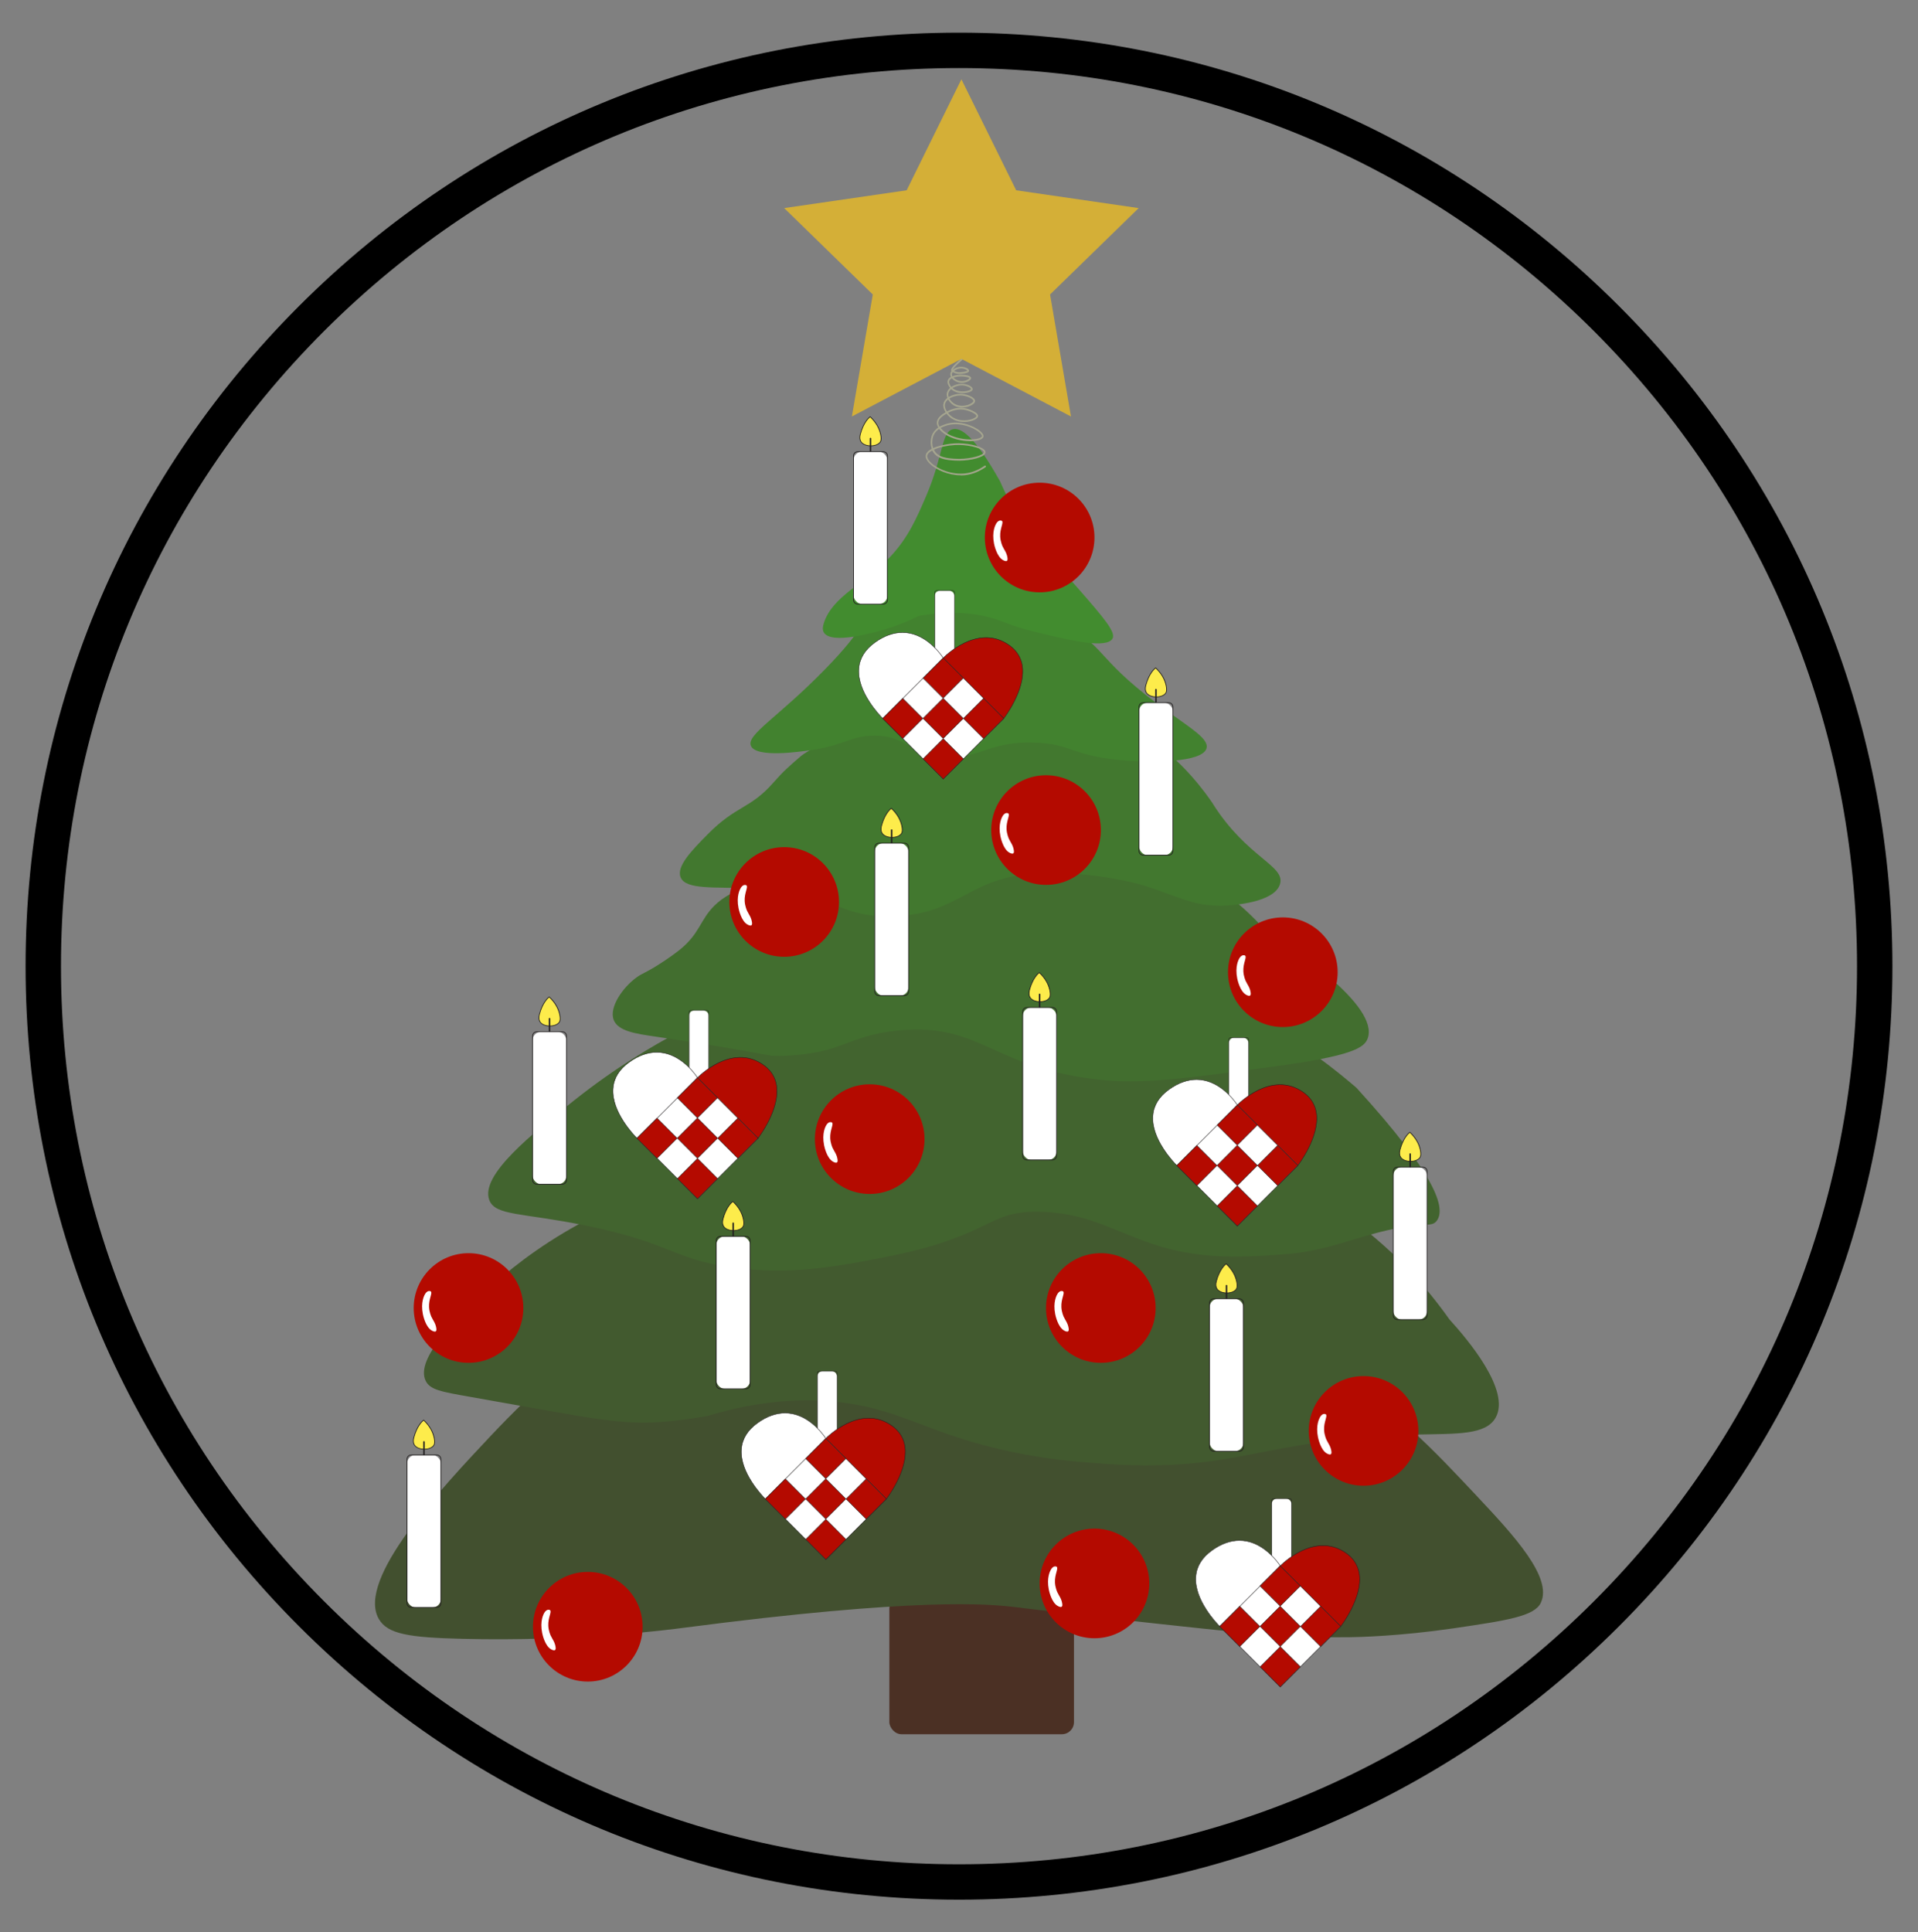 <?xml version="1.0" encoding="UTF-8"?><svg id="Layer_100" xmlns="http://www.w3.org/2000/svg" width="542" height="546" viewBox="0 0 542 546"><rect x="0" y="0" width="542" height="546" fill="#808080" stroke="none"/><defs><style>.cls-1{fill:#fff;}.cls-2{fill:#fdec4b;}.cls-3{fill:#a6a68f;}.cls-4{fill:#b40a00;}.cls-5{fill:#d4af37;}.cls-6{fill:#221f20;}.cls-7{fill:#42502f;}.cls-8{fill:#428c2f;}.cls-9{fill:#42822f;}.cls-10{fill:#42782f;}.cls-11{fill:#426e2f;}.cls-12{fill:#42642f;}.cls-13{fill:#425a2f;}.cls-14{fill:#4b3024;}</style></defs><path d="m271,536.77c-70.46,0-136.69-27.44-186.51-77.26S7.23,343.45,7.23,273s27.44-136.69,77.26-186.51S200.55,9.23,271,9.23s136.69,27.44,186.51,77.26,77.26,116.06,77.26,186.51-27.44,136.69-77.26,186.51-116.06,77.26-186.51,77.26Zm0-517.54c-67.78,0-131.51,26.4-179.44,74.33S17.23,205.21,17.23,273s26.4,131.51,74.33,179.44,111.66,74.33,179.44,74.33,131.51-26.4,179.44-74.33,74.33-111.66,74.33-179.44-26.4-131.51-74.33-179.44S338.78,19.23,271,19.23Z"/><rect class="cls-14" x="251.32" y="451.16" width="52.17" height="38.86" rx="3.42" ry="3.42"/><path class="cls-7" d="m172.5,375.17c-8.82,6.73-20.93,16.82-33.85,30.57-14.09,14.99-38.05,40.49-31.6,51.72,2.45,4.26,8.52,5.24,23.6,5.6,32.8.79,58.07-2.53,62.74-3.14,65.82-8.59,85.97-6.68,92.9-5.88,2.54.29,8.42,1.05,22.75,2.72,9.5,1.11,22.14,2.52,40.83,4.45,4.37.45,16.22,1.64,31.76,1.39,2.17-.03,13.74-.26,29.07-2.5,15.23-2.23,22.89-3.42,24.7-7.19,3.42-7.12-7.51-18.97-18.15-30.28-11.75-12.5-24.2-25.94-40.44-34.21-31.46-16.04-56.74-4.09-103.09-1.78-23.49,1.17-58.1.15-101.23-11.46Z"/><path class="cls-13" d="m163.56,345.9c-11.77,6.46-20.5,13.5-26.69,19.33-7.21,6.79-19.57,18.42-16.62,24.85,1.21,2.64,4.44,3.17,12.5,4.59,36.63,6.45,43.2,8.31,57.46,6.82,4.37-.46,7.85-1.06,9.76-1.41,20.08-6.05,35.09-4.87,45.31-2.49,12.94,3.01,20.98,8.57,40.9,12.71,9.78,2.03,17.19,2.63,23.42,3.13,40.55,3.25,45.68-7.06,91.03-8.09,11.07-.25,19.27.17,22.03-4.8,4.26-7.65-7.8-21.93-13.07-27.73-6-8.46-15.99-20.51-31.22-30.72-75.47-50.62-205.24-6.18-205.24-6.18h0c-3.19,3.34-6.39,6.67-9.58,10.01Z"/><path class="cls-12" d="m192.01,291.49c-7.47,3.94-18.12,10.18-29.76,19.43-11.94,9.48-26.57,21.09-24,28.12,1.67,4.55,9.21,3.57,27.34,7.26,24.05,4.9,24.35,9.4,41.05,11.78,16.73,2.38,29.9-.21,43.93-2.97,30.51-6.01,28.04-13.3,44.03-12.69,20.19.76,26.8,12.47,53.67,12.64,5.97.04,12.72-.49,15.34-.72.21-.02.56-.05.85-.07,10.39-.96,18.22-4.49,27.6-6.65,10.62-2.45,12.53-.67,14-2.75,2.48-3.51-.09-12.65-22.73-37.49-2.45-2.11-6.15-5.19-10.86-8.64,0,0-9.13-10.33-21.23-13.36-9-2.25-152.7,1.97-152.7,1.97-2.18,1.38-4.36,2.77-6.54,4.15Z"/><path class="cls-11" d="m214.79,249.99c-6.81,1.06-10.64,3.68-12.86,5.86-4.14,4.06-4.1,7.92-9.95,12.6-1.26,1-3.47,2.6-5.9,4.13-3.75,2.37-4.46,2.36-6.12,3.54-3.91,2.79-7.87,8.44-6.56,12.01,1.18,3.23,6.38,3.97,11.37,4.7,34.64,5.07,30.92,5.73,36.43,5.52,17.3-.65,18.08-5.75,32.59-7.18,23.63-2.32,26.32,10.73,57.48,13.96,11.66,1.21,23.78-.42,48.03-3.67,22.9-3.07,26.27-5.4,27.21-8.1,3.21-9.25-21.11-25.35-28.74-30.22-3.58-4.12-7.87-8.13-13.01-11.71-28.65-19.94-63.74-12.26-73.82-9.67-18.72,2.74-37.44,5.48-56.16,8.23Z"/><path class="cls-10" d="m342.82,227.25c9.67,15.2,20.46,17.33,18.89,22.56-1.57,5.23-13.24,5.94-15.1,6.06-9.36.57-14.39-3.02-24.34-5.94,0,0-11.62-3.41-26.27-3.26-22.75.22-23.75,11.79-43.98,12.23-15.87.34-15.73-6.77-39.39-7.87-10.43-.49-18.86.51-20.31-3.17-1.22-3.09,3.22-7.61,7.56-12.02,8.27-8.42,12.04-7.13,18.72-14.77,2.74-3.13,4.4-4.56,7.71-7.42.82-.7,2.77-1.77,5.16-3.38.76-.51,1.62-.85,2.52-.99l42.49-6.62c.64-.1,1.3-.1,1.94,0l46.9,7.42c.63.1,1.24.29,1.81.58,0,0,.51.25.97.6,8.73,6.55,14.74,16,14.74,16Z"/><path class="cls-9" d="m330.2,201.19c6.63,4.78,11.42,7.67,10.76,10.21-1.07,4.17-15.95,4.18-24.93,3.3-13.25-1.31-13.22-4.43-23.46-4.85-14.28-.59-16.36,5.83-28.19,3.49-8.58-1.7-9.29-5.43-17.22-5.47-6.7-.03-8.15,2.64-17.77,4.05-3.24.48-15.73,2.31-17.19-1.18-1.32-3.17,7.59-7.94,20.96-21.64,11.49-11.78,9.09-12.55,14.47-16.25,2.91-2,28.17-11.07,54.02,4.01,11.68,6.81,8.1,9.58,28.54,24.32Z"/><path class="cls-8" d="m282.6,136.01c-7.32-13.09-11.17-15.27-13.36-14.72-3.23.81-2.62,7.47-7.58,19-2.57,5.98-5.02,11.7-10.2,17.14-7.19,7.57-16.24,11.02-18.66,18.66-.24.75-.48,1.76,0,2.6,2.07,3.64,15-.19,17.17-.83,4.16-1.23,7.46-2.72,9.69-3.84,10.98-1.88,18.46-.34,23.37,1.53,4.31,1.65,6.41,2.3,12.67,3.78,6.9,1.62,17.1,4.02,18.69,1.09.97-1.8-2.47-5.82-9.4-13.78-6.01-6.9-8.23-8.71-11.49-12.65-3.17-3.84-7.3-9.66-10.9-17.99Z"/><rect class="cls-1" x="241.2" y="127.61" width="9.57" height="43.08" rx="2.43" ry="2.43"/><path class="cls-6" d="m249.59,170.8h-7.22c-.7,0-1.28-.57-1.28-1.28v-40.73c0-.7.57-1.28,1.28-1.28h7.22c.7,0,1.28.57,1.28,1.28v40.73c0,.7-.57,1.28-1.28,1.28Zm-7.22-43.08c-.59,0-1.07.48-1.07,1.07v40.73c0,.59.48,1.07,1.07,1.07h7.22c.59,0,1.07-.48,1.07-1.07v-40.73c0-.59-.48-1.07-1.07-1.07h-7.22Z"/><path class="cls-2" d="m243.29,124.8c-.41-.64-.38-1.39-.18-2.14,1.01-3.74,2.78-4.9,2.78-4.9,1.13,1.06,2.48,2.73,2.96,4.99.3,1.44,0,1.96-.07,2.09-.93,1.5-4.47,1.53-5.48-.03Z"/><path class="cls-6" d="m246.07,126.07c-1.28,0-2.37-.46-2.86-1.21-.38-.58-.44-1.31-.19-2.23,1.01-3.74,2.75-4.92,2.82-4.96.04-.03.09-.02.13.01,1.59,1.49,2.6,3.19,2.99,5.04.21.99.18,1.74-.09,2.17-.45.72-1.5,1.17-2.74,1.18-.02,0-.04,0-.05,0Zm-.18-8.18c-.33.26-1.79,1.55-2.67,4.8-.23.86-.18,1.53.16,2.06h0c.45.69,1.48,1.12,2.69,1.12.02,0,.04,0,.05,0,1.18-.01,2.16-.43,2.57-1.08.23-.38.26-1.09.06-2.02-.38-1.78-1.34-3.42-2.86-4.87Z"/><path class="cls-6" d="m245.98,127.65c-.12,0-.21-.09-.21-.21v-3.53c0-.12.09-.21.21-.21s.21.09.21.21v3.53c0,.12-.09.21-.21.21Z"/><rect class="cls-1" x="264.15" y="166.89" width="5.58" height="19.26" rx="1.51" ry="1.51"/><path class="cls-6" d="m269.24,186.22h-4.6c-.31,0-.55-.25-.55-.55v-18.28c0-.31.25-.55.55-.55h4.6c.31,0,.55.25.55.55v18.28c0,.31-.25.55-.55.55Zm-4.6-19.26c-.23,0-.42.19-.42.42v18.28c0,.23.19.42.42.42h4.6c.23,0,.42-.19.42-.42v-18.28c0-.23-.19-.42-.42-.42h-4.6Z"/><path class="cls-4" d="m266.55,185.92s9.73-10.17,18.82-3.48c9.09,6.69-1.72,20.57-1.72,20.57l-15.72-11.18-1.38-5.92"/><path class="cls-6" d="m283.66,203.1l-.05-.04-15.74-11.19-1.39-5.98.02-.03s2.48-2.57,6.02-4.26c3.27-1.56,8.16-2.7,12.88.78,2.03,1.5,3.23,3.48,3.57,5.89.93,6.72-5.21,14.69-5.28,14.77l-.04.05Zm-15.67-11.3l15.65,11.12c.52-.68,6.09-8.24,5.21-14.63-.33-2.37-1.51-4.33-3.51-5.8-4.67-3.44-9.51-2.31-12.75-.77-3.33,1.59-5.7,3.94-5.96,4.21l1.36,5.86Z"/><path class="cls-1" d="m266.55,185.92s-7.77-12.64-19.29-4.4c-11.52,8.24,2.2,21.5,2.2,21.5l12.93-10.15,4.17-6.94Z"/><path class="cls-6" d="m249.45,203.1l-.04-.04c-.07-.07-7.31-7.15-6.8-14.11.22-2.93,1.77-5.45,4.61-7.48,3.32-2.38,6.65-3.25,9.91-2.59,5.84,1.18,9.44,6.95,9.48,7.01l.02.03-4.2,6.99-12.97,10.19Zm5.56-24.31c-2.55,0-5.14.93-7.72,2.78-2.81,2.01-4.34,4.49-4.55,7.39-.49,6.63,6.14,13.39,6.72,13.97l12.87-10.11,4.14-6.9c-.3-.47-3.82-5.8-9.37-6.92-.69-.14-1.39-.21-2.08-.21Z"/><rect class="cls-1" x="254.46" y="190.92" width="24.18" height="24.18" transform="translate(221.62 -129.02) rotate(45)"/><path class="cls-6" d="m266.55,220.2l-17.19-17.19,17.19-17.19,17.19,17.19-17.19,17.19Zm-17-17.19l17,17,17-17-17-17-17,17Z"/><rect class="cls-4" x="262.51" y="187.56" width="8.04" height="8.04" transform="translate(213.54 -132.35) rotate(45)"/><path class="cls-6" d="m266.53,197.37l-5.78-5.78,5.78-5.78,5.78,5.78-5.78,5.78Zm-5.6-5.78l5.6,5.6,5.6-5.6-5.6-5.6-5.6,5.6Z"/><rect class="cls-4" x="262.51" y="198.97" width="8.04" height="8.04" transform="translate(221.6 -129.01) rotate(45)"/><path class="cls-6" d="m266.53,208.77l-5.78-5.78,5.78-5.78,5.78,5.78-5.78,5.78Zm-5.6-5.78l5.6,5.6,5.6-5.6-5.6-5.6-5.6,5.6Z"/><rect class="cls-4" x="273.93" y="198.99" width="8.04" height="8.04" transform="translate(224.96 -137.08) rotate(45)"/><path class="cls-6" d="m277.95,208.79l-5.78-5.78,5.78-5.78,5.78,5.78-5.78,5.78Zm-5.6-5.78l5.6,5.6,5.6-5.6-5.6-5.6-5.6,5.6Z"/><rect class="cls-4" x="251.08" y="198.99" width="8.04" height="8.04" transform="translate(218.27 -120.92) rotate(45)"/><path class="cls-6" d="m255.1,208.79l-5.78-5.78,5.78-5.78,5.78,5.78-5.78,5.78Zm-5.6-5.78l5.6,5.6,5.6-5.6-5.6-5.6-5.6,5.6Z"/><rect class="cls-4" x="262.53" y="210.4" width="8.04" height="8.04" transform="translate(229.69 -125.68) rotate(45)"/><path class="cls-6" d="m266.55,220.2l-5.78-5.78,5.78-5.78,5.78,5.78-5.78,5.78Zm-5.6-5.78l5.6,5.6,5.6-5.6-5.6-5.6-5.6,5.6Z"/><circle class="cls-4" cx="293.79" cy="151.88" r="15.49"/><path class="cls-1" d="m281.59,147.83c-.32.46-1.36,2.42-.69,5.79.08.38.77,3.7,2.56,4.65.2.11.79.42,1.09.19.22-.17.19-.57.14-.9-.21-1.39-.91-2.19-1.38-3.19-.03-.07-.6-1.28-.67-2.76-.11-2.32,1.07-3.99.48-4.43-.18-.13-.45-.1-.52-.1-.53.05-.87.54-1.01.74Z"/><path class="cls-3" d="m271.52,134.29c-3.51,0-6.93-1.52-8.71-3.21-.85-.81-1.27-1.61-1.22-2.31.06-.82.75-1.47,1.72-1.97-.38-1.09-.4-2.42-.05-3.54.38-1.18,1.12-1.95,1.89-2.47-.29-.47-.43-.93-.42-1.37.04-1.38,1.44-2.33,2.49-2.93-.63-.95-.72-1.71-.65-2.23.09-.7.48-1.32,1.15-1.82-.14-.35-.22-.74-.19-1.14.06-.68.43-1.25.95-1.7-.24-.31-.85-1.12-.71-1.94.09-.52.46-.9.95-1.17-.12-.23-.19-.47-.19-.73,0-.33.14-.63.34-.9-.02-.03-.05-.07-.07-.11-.15-.39.08-1.07,2.83-3.42.1-.08.25-.07.33.03.09.1.07.25-.03.33-2.14,1.83-2.59,2.54-2.68,2.78.55-.45,1.32-.74,1.95-.81.95-.11,1.97.23,2.4.63.16.15.24.31.24.47,0,.19-.03.71-2.46.9-.05,0-1.14.08-2.13-.51-.15.19-.25.4-.25.63,0,.18.05.35.14.52.84-.33,1.87-.42,2.61-.41.27,0,2.61.07,2.66.92.01.21-.12.44-.4.66-.56.45-1.88.96-3.22.57-.6-.18-1.34-.59-1.81-1.14-.4.21-.69.49-.76.86-.11.61.41,1.3.62,1.57.82-.55,1.87-.85,2.73-.88,1.27-.04,2.53.45,3.03.96.18.18.27.37.26.55,0,.18-.1.35-.28.49-.62.51-2.24.76-3.54.56-1.14-.18-1.86-.67-2.26-1.05-.44.37-.75.84-.8,1.39-.02.29.02.57.12.83.08-.05.17-.1.26-.15.86-.45,1.95-.73,2.93-.74,1.44-.02,3.19.57,3.91,1.31.24.24.35.49.34.73-.02.49-.56,1-1.44,1.38-1.39.59-3.58.79-5.17-.6-.2-.18-.67-.62-1.01-1.22-.48.39-.82.87-.9,1.44-.06.44.03,1.09.59,1.94.03-.02.06-.03.08-.05,2.15-1.16,4.05-1.03,4.78-.91,1.38.22,4.01,1.22,3.92,2.28-.04.47-.61.93-1.56,1.27-1.54.54-4.72.86-6.87-1.41-.18-.19-.35-.38-.49-.56-.96.55-2.26,1.41-2.3,2.56-.01.35.11.72.35,1.11.61-.34,1.21-.55,1.63-.69,3.84-1.31,8.02.45,9.75,1.86.5.41,1.09,1.02,1.02,1.59-.03.28-.24.66-1.05.96-2.39.86-7.93.35-10.84-2.39-.25-.23-.46-.46-.64-.69-.71.47-1.38,1.17-1.71,2.22-.32,1.01-.31,2.2.02,3.19,1.96-.87,4.74-1.25,6.03-1.33,3.25-.19,7.15.63,8.36,1.77.25.24.38.49.38.74,0,.24-.12.48-.36.71-1.14,1.07-5.02,1.83-8.3,1.63-2.06-.13-5.16-.32-6.36-2.85-.83.44-1.39.97-1.43,1.55-.04.55.34,1.23,1.08,1.93,1.94,1.84,5.91,3.47,9.73,3,1.86-.23,3.68-.95,5.41-2.16.11-.08.26-.05.33.06.08.11.05.26-.06.33-1.79,1.25-3.69,2.01-5.62,2.25-.47.06-.94.08-1.41.08Zm-7.61-7.24c1.08,2.27,3.89,2.45,5.96,2.58,3.35.21,7.02-.63,7.94-1.5.1-.09.21-.22.21-.36,0-.14-.13-.29-.23-.39-1-.94-4.64-1.84-8.01-1.64-1.9.11-4.26.58-5.87,1.31Zm1.91-6.11c.16.19.34.39.55.59,2.87,2.7,8.33,3.02,10.35,2.29.45-.16.72-.37.74-.57.03-.21-.18-.63-.85-1.17-1.78-1.45-5.83-2.95-9.3-1.78-.38.13-.94.32-1.5.63Zm2.08-4.29c.12.15.26.31.41.47,1.98,2.09,4.94,1.79,6.37,1.29.79-.28,1.22-.64,1.24-.86.04-.48-1.81-1.5-3.52-1.77-.67-.11-2.45-.24-4.47.86,0,0-.02,0-.02.01Zm.4-4.04c.31.55.74.97.93,1.13,1.33,1.17,3.3,1.1,4.67.52.74-.32,1.14-.72,1.16-.96,0-.1-.07-.24-.21-.38-.56-.58-2.13-1.18-3.56-1.17-.93.01-2.11.31-2.99.85Zm.87-2.94c.36.32.98.71,1.94.86,1.25.2,2.7-.08,3.17-.46.1-.08.11-.13.11-.15,0-.03-.03-.1-.12-.2-.42-.43-1.6-.86-2.68-.82-.74.03-1.68.29-2.42.76Zm.27-2.97c.4.41,1,.73,1.49.88,1.09.32,2.22-.08,2.71-.43.24-.17.3-.3.3-.32-.07-.19-1.1-.45-2.2-.47-.67-.01-1.57.08-2.3.34Zm.15-1.89c.83.44,1.73.38,1.74.37,1.36-.11,1.96-.34,2.03-.46-.05-.17-1.01-.72-2.11-.59-.53.06-1.19.31-1.66.67Z"/><polygon class="cls-5" points="271.68 22.41 287.16 53.77 321.77 58.8 296.73 83.21 302.64 117.68 271.68 101.41 240.73 117.68 246.64 83.21 221.6 58.8 256.21 53.77 271.68 22.41"/><rect class="cls-1" x="321.88" y="198.56" width="9.57" height="43.08" rx="2.43" ry="2.43"/><path class="cls-6" d="m330.27,241.74h-7.22c-.7,0-1.28-.57-1.28-1.28v-40.73c0-.7.57-1.28,1.28-1.28h7.22c.7,0,1.28.57,1.28,1.28v40.73c0,.7-.57,1.28-1.28,1.28Zm-7.22-43.08c-.59,0-1.07.48-1.07,1.07v40.73c0,.59.48,1.07,1.07,1.07h7.22c.59,0,1.07-.48,1.07-1.07v-40.73c0-.59-.48-1.07-1.07-1.07h-7.22Z"/><path class="cls-2" d="m323.98,195.74c-.41-.64-.38-1.39-.18-2.14,1.01-3.74,2.78-4.9,2.78-4.9,1.13,1.06,2.48,2.73,2.96,4.99.3,1.44,0,1.96-.07,2.09-.93,1.5-4.47,1.53-5.48-.03Z"/><path class="cls-6" d="m326.75,197.02c-1.28,0-2.37-.46-2.86-1.21-.38-.58-.44-1.31-.19-2.23,1.01-3.74,2.75-4.92,2.82-4.96.04-.03.09-.02.13.01,1.59,1.49,2.6,3.19,2.99,5.04.21.99.18,1.74-.09,2.17-.45.72-1.5,1.17-2.74,1.18-.02,0-.04,0-.05,0Zm-.18-8.18c-.33.26-1.79,1.55-2.67,4.8-.23.86-.18,1.53.16,2.06h0c.45.69,1.48,1.12,2.69,1.12.02,0,.04,0,.05,0,1.18-.01,2.16-.43,2.57-1.08.23-.38.26-1.09.06-2.02-.38-1.78-1.34-3.42-2.86-4.87Z"/><path class="cls-6" d="m326.66,198.59c-.12,0-.21-.09-.21-.21v-3.53c0-.12.09-.21.21-.21s.21.09.21.21v3.53c0,.12-.09.21-.21.21Z"/><rect class="cls-1" x="247.18" y="238.25" width="9.57" height="43.08" rx="2.43" ry="2.43"/><path class="cls-6" d="m255.58,281.43h-7.22c-.7,0-1.28-.57-1.28-1.28v-40.73c0-.7.57-1.28,1.28-1.28h7.22c.7,0,1.28.57,1.28,1.28v40.73c0,.7-.57,1.28-1.28,1.28Zm-7.22-43.08c-.59,0-1.07.48-1.07,1.07v40.73c0,.59.48,1.07,1.07,1.07h7.22c.59,0,1.07-.48,1.07-1.07v-40.73c0-.59-.48-1.07-1.07-1.07h-7.22Z"/><path class="cls-2" d="m249.28,235.44c-.41-.64-.38-1.39-.18-2.14,1.01-3.74,2.78-4.9,2.78-4.9,1.13,1.06,2.48,2.73,2.96,4.99.3,1.44,0,1.96-.07,2.09-.93,1.5-4.47,1.53-5.48-.03Z"/><path class="cls-6" d="m252.06,236.71c-1.28,0-2.37-.46-2.86-1.21-.38-.58-.44-1.31-.19-2.23,1.01-3.74,2.75-4.92,2.82-4.96.04-.03.09-.02.13.01,1.59,1.49,2.6,3.19,2.99,5.04.21.99.18,1.74-.09,2.17-.45.72-1.5,1.17-2.74,1.18-.02,0-.04,0-.05,0Zm-.18-8.18c-.33.26-1.79,1.55-2.67,4.8-.23.86-.18,1.53.16,2.06h0c.45.69,1.48,1.12,2.69,1.12.02,0,.04,0,.05,0,1.18-.01,2.16-.43,2.57-1.08.23-.38.26-1.09.06-2.02-.38-1.78-1.34-3.42-2.86-4.87Z"/><path class="cls-6" d="m251.97,238.28c-.12,0-.21-.09-.21-.21v-3.53c0-.12.09-.21.21-.21s.21.09.21.21v3.53c0,.12-.09.21-.21.21Z"/><rect class="cls-1" x="289.01" y="284.68" width="9.57" height="43.08" rx="2.43" ry="2.43"/><path class="cls-6" d="m297.4,327.86h-7.22c-.7,0-1.28-.57-1.28-1.28v-40.73c0-.7.57-1.28,1.28-1.28h7.22c.7,0,1.28.57,1.28,1.28v40.73c0,.7-.57,1.28-1.28,1.28Zm-7.22-43.08c-.59,0-1.07.48-1.07,1.07v40.73c0,.59.48,1.07,1.07,1.07h7.22c.59,0,1.07-.48,1.07-1.07v-40.73c0-.59-.48-1.07-1.07-1.07h-7.22Z"/><path class="cls-2" d="m291.1,281.86c-.41-.64-.38-1.39-.18-2.14,1.01-3.74,2.78-4.9,2.78-4.9,1.13,1.06,2.48,2.73,2.96,4.99.3,1.44,0,1.96-.07,2.09-.93,1.5-4.47,1.53-5.48-.03Z"/><path class="cls-6" d="m293.88,283.13c-1.28,0-2.37-.46-2.86-1.21-.38-.58-.44-1.31-.19-2.23,1.01-3.74,2.75-4.92,2.82-4.96.04-.03.09-.02.13.01,1.59,1.49,2.6,3.19,2.99,5.04.21.99.18,1.74-.09,2.17-.45.72-1.5,1.17-2.74,1.18-.02,0-.04,0-.05,0Zm-.18-8.18c-.33.26-1.79,1.55-2.67,4.8-.23.86-.18,1.53.16,2.06h0c.45.69,1.48,1.12,2.69,1.12.02,0,.04,0,.05,0,1.18-.01,2.16-.43,2.57-1.08.23-.38.26-1.09.06-2.02-.38-1.78-1.34-3.42-2.86-4.87Z"/><path class="cls-6" d="m293.79,284.71c-.12,0-.21-.09-.21-.21v-3.53c0-.12.09-.21.21-.21s.21.09.21.21v3.53c0,.12-.09.21-.21.21Z"/><rect class="cls-1" x="150.5" y="291.54" width="9.57" height="43.08" rx="2.43" ry="2.43"/><path class="cls-6" d="m158.9,334.72h-7.22c-.7,0-1.28-.57-1.28-1.28v-40.73c0-.7.57-1.28,1.28-1.28h7.22c.7,0,1.28.57,1.28,1.28v40.73c0,.7-.57,1.28-1.28,1.28Zm-7.22-43.08c-.59,0-1.07.48-1.07,1.07v40.73c0,.59.48,1.07,1.07,1.07h7.22c.59,0,1.07-.48,1.07-1.07v-40.73c0-.59-.48-1.07-1.07-1.07h-7.22Z"/><path class="cls-2" d="m152.6,288.73c-.41-.64-.38-1.39-.18-2.14,1.01-3.74,2.78-4.9,2.78-4.9,1.13,1.06,2.48,2.73,2.96,4.99.3,1.44,0,1.96-.07,2.09-.93,1.5-4.47,1.53-5.48-.03Z"/><path class="cls-6" d="m155.38,290c-1.28,0-2.37-.46-2.86-1.21-.38-.58-.44-1.31-.19-2.23,1.01-3.74,2.75-4.92,2.82-4.96.04-.03.09-.02.13.01,1.59,1.49,2.6,3.19,2.99,5.04.21.99.18,1.74-.09,2.17-.45.72-1.5,1.17-2.74,1.18-.02,0-.04,0-.05,0Zm-.18-8.18c-.33.26-1.79,1.55-2.67,4.8-.23.86-.18,1.53.16,2.06h0c.45.69,1.48,1.12,2.69,1.12.02,0,.04,0,.05,0,1.18-.01,2.16-.43,2.57-1.08.23-.38.26-1.09.06-2.02-.38-1.78-1.34-3.42-2.86-4.87Z"/><path class="cls-6" d="m155.29,291.58c-.12,0-.21-.09-.21-.21v-3.53c0-.12.09-.21.21-.21s.21.09.21.21v3.53c0,.12-.09.21-.21.21Z"/><rect class="cls-1" x="393.71" y="329.79" width="9.57" height="43.08" rx="2.43" ry="2.43"/><path class="cls-6" d="m402.1,372.97h-7.22c-.7,0-1.28-.57-1.28-1.28v-40.73c0-.7.57-1.28,1.28-1.28h7.22c.7,0,1.28.57,1.28,1.28v40.73c0,.7-.57,1.28-1.28,1.28Zm-7.22-43.08c-.59,0-1.07.48-1.07,1.07v40.73c0,.59.48,1.07,1.07,1.07h7.22c.59,0,1.07-.48,1.07-1.07v-40.73c0-.59-.48-1.07-1.07-1.07h-7.22Z"/><path class="cls-2" d="m395.81,326.98c-.41-.64-.38-1.39-.18-2.14,1.01-3.74,2.78-4.9,2.78-4.9,1.13,1.06,2.48,2.73,2.96,4.99.3,1.44,0,1.96-.07,2.09-.93,1.5-4.47,1.53-5.48-.03Z"/><path class="cls-6" d="m398.58,328.25c-1.28,0-2.37-.46-2.86-1.21-.38-.58-.44-1.31-.19-2.23,1.01-3.74,2.75-4.92,2.82-4.96.04-.03.09-.02.13.01,1.59,1.49,2.6,3.19,2.99,5.04.21.99.18,1.74-.09,2.17-.45.72-1.5,1.17-2.74,1.18-.02,0-.04,0-.05,0Zm-.18-8.18c-.33.26-1.79,1.55-2.67,4.8-.23.86-.18,1.53.16,2.06h0c.45.69,1.48,1.12,2.69,1.12.02,0,.04,0,.05,0,1.18-.01,2.16-.43,2.57-1.08.23-.38.26-1.09.06-2.02-.38-1.78-1.34-3.42-2.86-4.87Z"/><path class="cls-6" d="m398.49,329.83c-.12,0-.21-.09-.21-.21v-3.53c0-.12.09-.21.21-.21s.21.09.21.21v3.53c0,.12-.09.21-.21.21Z"/><rect class="cls-1" x="202.41" y="349.35" width="9.57" height="43.08" rx="2.43" ry="2.43"/><path class="cls-6" d="m210.8,392.53h-7.22c-.7,0-1.28-.57-1.28-1.28v-40.73c0-.7.57-1.28,1.28-1.28h7.22c.7,0,1.28.57,1.28,1.28v40.73c0,.7-.57,1.28-1.28,1.28Zm-7.22-43.08c-.59,0-1.07.48-1.07,1.07v40.73c0,.59.48,1.07,1.07,1.07h7.22c.59,0,1.07-.48,1.07-1.07v-40.73c0-.59-.48-1.07-1.07-1.07h-7.22Z"/><path class="cls-2" d="m204.51,346.53c-.41-.64-.38-1.39-.18-2.14,1.01-3.74,2.78-4.9,2.78-4.9,1.13,1.06,2.48,2.73,2.96,4.99.3,1.44,0,1.96-.07,2.09-.93,1.5-4.47,1.53-5.48-.03Z"/><path class="cls-6" d="m207.28,347.8c-1.28,0-2.37-.46-2.86-1.21-.38-.58-.44-1.31-.19-2.23,1.01-3.74,2.75-4.92,2.82-4.96.04-.03.09-.02.13.01,1.59,1.49,2.6,3.19,2.99,5.04.21.99.18,1.74-.09,2.17-.45.72-1.5,1.17-2.74,1.18-.02,0-.04,0-.05,0Zm-.18-8.18c-.33.26-1.79,1.55-2.67,4.8-.23.86-.18,1.53.16,2.06h0c.45.69,1.48,1.12,2.69,1.12.02,0,.04,0,.05,0,1.18-.01,2.16-.43,2.57-1.08.23-.38.26-1.09.06-2.02-.38-1.78-1.34-3.42-2.86-4.87Z"/><path class="cls-6" d="m207.19,349.38c-.12,0-.21-.09-.21-.21v-3.53c0-.12.09-.21.21-.21s.21.09.21.21v3.53c0,.12-.09.21-.21.21Z"/><rect class="cls-1" x="341.81" y="366.97" width="9.57" height="43.08" rx="2.43" ry="2.43"/><path class="cls-6" d="m350.2,410.16h-7.22c-.7,0-1.28-.57-1.28-1.28v-40.73c0-.7.57-1.28,1.28-1.28h7.22c.7,0,1.28.57,1.28,1.28v40.73c0,.7-.57,1.28-1.28,1.28Zm-7.22-43.08c-.59,0-1.07.48-1.07,1.07v40.73c0,.59.48,1.07,1.07,1.07h7.22c.59,0,1.07-.48,1.07-1.07v-40.73c0-.59-.48-1.07-1.07-1.07h-7.22Z"/><path class="cls-2" d="m343.91,364.16c-.41-.64-.38-1.39-.18-2.14,1.01-3.74,2.78-4.9,2.78-4.9,1.13,1.06,2.48,2.73,2.96,4.99.3,1.44,0,1.96-.07,2.09-.93,1.5-4.47,1.53-5.48-.03Z"/><path class="cls-6" d="m346.68,365.43c-1.28,0-2.37-.46-2.86-1.21-.38-.58-.44-1.31-.19-2.23,1.01-3.74,2.75-4.92,2.82-4.96.04-.03.09-.02.13.01,1.59,1.49,2.6,3.19,2.99,5.04.21.99.18,1.74-.09,2.17-.45.72-1.5,1.17-2.74,1.18-.02,0-.04,0-.05,0Zm-.18-8.18c-.33.26-1.79,1.55-2.67,4.8-.23.86-.18,1.53.16,2.06h0c.45.69,1.48,1.12,2.69,1.12.02,0,.04,0,.05,0,1.18-.01,2.16-.43,2.57-1.08.23-.38.26-1.09.06-2.02-.38-1.78-1.34-3.42-2.86-4.87Z"/><path class="cls-6" d="m346.59,367.01c-.12,0-.21-.09-.21-.21v-3.53c0-.12.09-.21.21-.21s.21.09.21.21v3.53c0,.12-.09.21-.21.21Z"/><rect class="cls-1" x="115.03" y="411.12" width="9.57" height="43.08" rx="2.43" ry="2.43"/><path class="cls-6" d="m123.42,454.3h-7.22c-.7,0-1.28-.57-1.28-1.28v-40.73c0-.7.57-1.28,1.28-1.28h7.22c.7,0,1.28.57,1.28,1.28v40.73c0,.7-.57,1.28-1.28,1.28Zm-7.22-43.08c-.59,0-1.07.48-1.07,1.07v40.73c0,.59.48,1.07,1.07,1.07h7.22c.59,0,1.07-.48,1.07-1.07v-40.73c0-.59-.48-1.07-1.07-1.07h-7.22Z"/><path class="cls-2" d="m117.13,408.31c-.41-.64-.38-1.39-.18-2.14,1.01-3.74,2.78-4.9,2.78-4.9,1.13,1.06,2.48,2.73,2.96,4.99.3,1.44,0,1.96-.07,2.09-.93,1.5-4.47,1.53-5.48-.03Z"/><path class="cls-6" d="m119.9,409.58c-1.28,0-2.37-.46-2.86-1.21-.38-.58-.44-1.31-.19-2.23,1.01-3.74,2.75-4.92,2.82-4.96.04-.03.09-.02.13.01,1.59,1.49,2.6,3.19,2.99,5.04.21.99.18,1.74-.09,2.17-.45.72-1.5,1.17-2.74,1.18-.02,0-.04,0-.05,0Zm-.18-8.18c-.33.26-1.79,1.55-2.67,4.8-.23.86-.18,1.53.16,2.06h0c.45.69,1.48,1.12,2.69,1.12.02,0,.04,0,.05,0,1.18-.01,2.16-.43,2.57-1.08.23-.38.26-1.09.06-2.02-.38-1.78-1.34-3.42-2.86-4.87Z"/><path class="cls-6" d="m119.81,411.16c-.12,0-.21-.09-.21-.21v-3.53c0-.12.09-.21.21-.21s.21.09.21.21v3.53c0,.12-.09.21-.21.21Z"/><rect class="cls-1" x="347.25" y="293.21" width="5.58" height="19.26" rx="1.51" ry="1.51"/><path class="cls-6" d="m352.35,312.54h-4.6c-.31,0-.55-.25-.55-.55v-18.28c0-.31.25-.55.55-.55h4.6c.31,0,.55.25.55.55v18.28c0,.31-.25.55-.55.55Zm-4.6-19.26c-.23,0-.42.19-.42.42v18.28c0,.23.19.42.42.42h4.6c.23,0,.42-.19.42-.42v-18.28c0-.23-.19-.42-.42-.42h-4.6Z"/><path class="cls-4" d="m349.65,312.23s9.73-10.17,18.82-3.48c9.09,6.69-1.72,20.57-1.72,20.57l-15.72-11.18-1.38-5.92"/><path class="cls-6" d="m366.76,329.42l-.05-.04-15.74-11.19-1.39-5.98.02-.03s2.48-2.57,6.02-4.26c3.27-1.56,8.16-2.7,12.88.78,2.03,1.5,3.23,3.48,3.57,5.89.93,6.72-5.21,14.69-5.28,14.77l-.04.05Zm-15.67-11.3l15.65,11.12c.52-.68,6.09-8.24,5.21-14.63-.33-2.37-1.51-4.33-3.51-5.8-4.67-3.44-9.51-2.31-12.75-.77-3.33,1.59-5.7,3.94-5.96,4.21l1.36,5.86Z"/><path class="cls-1" d="m349.65,312.23s-7.77-12.64-19.29-4.4c-11.52,8.24,2.2,21.5,2.2,21.5l12.93-10.15,4.17-6.94Z"/><path class="cls-6" d="m332.56,329.42l-.04-.04c-.07-.07-7.31-7.15-6.8-14.11.22-2.93,1.77-5.45,4.61-7.48,3.32-2.38,6.65-3.25,9.91-2.59,5.84,1.18,9.44,6.95,9.48,7.01l.02.03-4.2,6.99-12.97,10.19Zm5.56-24.31c-2.55,0-5.14.93-7.72,2.78-2.81,2.01-4.34,4.49-4.55,7.39-.49,6.63,6.14,13.39,6.72,13.97l12.87-10.11,4.14-6.9c-.3-.47-3.82-5.8-9.37-6.92-.69-.14-1.39-.21-2.08-.21Z"/><rect class="cls-1" x="337.57" y="317.24" width="24.18" height="24.18" transform="translate(335.28 -150.79) rotate(45)"/><path class="cls-6" d="m349.65,346.52l-17.19-17.19,17.19-17.19,17.19,17.19-17.19,17.19Zm-17-17.19l17,17,17-17-17-17-17,17Z"/><rect class="cls-4" x="345.61" y="313.88" width="8.04" height="8.04" transform="translate(327.2 -154.12) rotate(45)"/><path class="cls-6" d="m349.64,323.68l-5.78-5.78,5.78-5.78,5.78,5.78-5.78,5.78Zm-5.6-5.78l5.6,5.6,5.6-5.6-5.6-5.6-5.6,5.6Z"/><rect class="cls-4" x="345.61" y="325.29" width="8.04" height="8.04" transform="translate(335.26 -150.78) rotate(45)"/><path class="cls-6" d="m349.64,335.09l-5.78-5.78,5.78-5.78,5.78,5.78-5.78,5.78Zm-5.6-5.78l5.6,5.6,5.6-5.6-5.6-5.6-5.6,5.6Z"/><rect class="cls-4" x="357.04" y="325.31" width="8.04" height="8.04" transform="translate(338.62 -158.85) rotate(45)"/><path class="cls-6" d="m361.06,335.11l-5.78-5.78,5.78-5.78,5.78,5.78-5.78,5.78Zm-5.6-5.78l5.6,5.6,5.6-5.6-5.6-5.6-5.6,5.6Z"/><rect class="cls-4" x="334.19" y="325.31" width="8.04" height="8.04" transform="translate(331.93 -142.69) rotate(45)"/><path class="cls-6" d="m338.21,335.11l-5.78-5.78,5.78-5.78,5.78,5.78-5.78,5.78Zm-5.6-5.78l5.6,5.6,5.6-5.6-5.6-5.6-5.6,5.6Z"/><rect class="cls-4" x="345.63" y="336.71" width="8.04" height="8.04" transform="translate(343.35 -147.44) rotate(45)"/><path class="cls-6" d="m349.65,346.52l-5.78-5.78,5.78-5.78,5.78,5.78-5.78,5.78Zm-5.6-5.78l5.6,5.6,5.6-5.6-5.6-5.6-5.6,5.6Z"/><rect class="cls-1" x="194.71" y="285.5" width="5.58" height="19.26" rx="1.51" ry="1.51"/><path class="cls-6" d="m199.8,304.83h-4.6c-.31,0-.55-.25-.55-.55v-18.28c0-.31.25-.55.55-.55h4.6c.31,0,.55.25.55.55v18.28c0,.31-.25.55-.55.55Zm-4.6-19.26c-.23,0-.42.19-.42.42v18.28c0,.23.19.42.42.42h4.6c.23,0,.42-.19.42-.42v-18.28c0-.23-.19-.42-.42-.42h-4.6Z"/><path class="cls-4" d="m197.11,304.53s9.73-10.17,18.82-3.48c9.09,6.69-1.72,20.57-1.72,20.57l-15.72-11.18-1.38-5.92"/><path class="cls-6" d="m214.22,321.71l-.05-.04-15.74-11.19-1.39-5.98.02-.03s2.48-2.57,6.02-4.26c3.27-1.56,8.16-2.7,12.88.78,2.03,1.5,3.23,3.48,3.57,5.89.93,6.72-5.21,14.69-5.28,14.77l-.04.05Zm-15.67-11.3l15.65,11.12c.52-.68,6.09-8.24,5.21-14.63-.33-2.37-1.51-4.33-3.51-5.8-4.67-3.44-9.51-2.31-12.75-.77-3.33,1.59-5.7,3.94-5.96,4.21l1.36,5.86Z"/><path class="cls-1" d="m197.11,304.53s-7.77-12.64-19.29-4.4c-11.52,8.24,2.2,21.5,2.2,21.5l12.93-10.15,4.17-6.94Z"/><path class="cls-6" d="m180.01,321.71l-.04-.04c-.07-.07-7.31-7.15-6.8-14.11.22-2.93,1.77-5.45,4.61-7.48,3.32-2.38,6.65-3.25,9.91-2.59,5.84,1.18,9.44,6.95,9.48,7.01l.02.03-4.2,6.99-12.97,10.19Zm5.56-24.31c-2.55,0-5.14.93-7.72,2.78-2.81,2.01-4.34,4.49-4.55,7.39-.49,6.63,6.14,13.39,6.72,13.97l12.87-10.11,4.14-6.9c-.3-.47-3.82-5.8-9.37-6.92-.69-.14-1.39-.21-2.08-.21Z"/><rect class="cls-1" x="185.02" y="309.54" width="24.18" height="24.18" transform="translate(285.15 -45.18) rotate(45)"/><path class="cls-6" d="m197.11,338.81l-17.19-17.19,17.19-17.19,17.19,17.19-17.19,17.19Zm-17-17.19l17,17,17-17-17-17-17,17Z"/><rect class="cls-4" x="193.07" y="306.17" width="8.04" height="8.04" transform="translate(277.07 -48.51) rotate(45)"/><path class="cls-6" d="m197.09,315.98l-5.78-5.78,5.78-5.78,5.78,5.78-5.78,5.78Zm-5.6-5.78l5.6,5.6,5.6-5.6-5.6-5.6-5.6,5.6Z"/><rect class="cls-4" x="193.07" y="317.58" width="8.04" height="8.04" transform="translate(285.13 -45.17) rotate(45)"/><path class="cls-6" d="m197.09,327.38l-5.78-5.78,5.78-5.78,5.78,5.78-5.78,5.78Zm-5.6-5.78l5.6,5.6,5.6-5.6-5.6-5.6-5.6,5.6Z"/><rect class="cls-4" x="204.49" y="317.6" width="8.04" height="8.04" transform="translate(288.49 -53.24) rotate(45)"/><path class="cls-6" d="m208.52,327.4l-5.78-5.78,5.78-5.78,5.78,5.78-5.78,5.78Zm-5.6-5.78l5.6,5.6,5.6-5.6-5.6-5.6-5.6,5.6Z"/><rect class="cls-4" x="181.64" y="317.6" width="8.04" height="8.04" transform="translate(281.8 -37.08) rotate(45)"/><path class="cls-6" d="m185.66,327.4l-5.78-5.78,5.78-5.78,5.78,5.78-5.78,5.78Zm-5.6-5.78l5.6,5.6,5.6-5.6-5.6-5.6-5.6,5.6Z"/><rect class="cls-4" x="193.09" y="329.01" width="8.04" height="8.04" transform="translate(293.22 -41.84) rotate(45)"/><path class="cls-6" d="m197.11,338.81l-5.78-5.78,5.78-5.78,5.78,5.78-5.78,5.78Zm-5.6-5.78l5.6,5.6,5.6-5.6-5.6-5.6-5.6,5.6Z"/><rect class="cls-1" x="230.98" y="387.43" width="5.58" height="19.26" rx="1.51" ry="1.51"/><path class="cls-6" d="m236.07,406.76h-4.6c-.31,0-.55-.25-.55-.55v-18.28c0-.31.25-.55.55-.55h4.6c.31,0,.55.25.55.55v18.28c0,.31-.25.55-.55.55Zm-4.6-19.26c-.23,0-.42.19-.42.42v18.28c0,.23.19.42.42.42h4.6c.23,0,.42-.19.42-.42v-18.28c0-.23-.19-.42-.42-.42h-4.6Z"/><path class="cls-4" d="m233.38,406.46s9.73-10.17,18.82-3.48c9.09,6.69-1.72,20.57-1.72,20.57l-15.72-11.18-1.38-5.92"/><path class="cls-6" d="m250.49,423.64l-.05-.04-15.74-11.19-1.39-5.98.02-.03s2.48-2.57,6.02-4.26c3.27-1.56,8.16-2.7,12.88.78,2.03,1.5,3.23,3.48,3.57,5.89.93,6.72-5.21,14.69-5.28,14.77l-.04.05Zm-15.67-11.3l15.65,11.12c.52-.68,6.09-8.24,5.21-14.63-.33-2.37-1.51-4.33-3.51-5.8-4.67-3.44-9.51-2.31-12.75-.77-3.33,1.59-5.7,3.94-5.96,4.21l1.36,5.86Z"/><path class="cls-1" d="m233.38,406.46s-7.77-12.64-19.29-4.4c-11.52,8.24,2.2,21.5,2.2,21.5l12.93-10.15,4.17-6.94Z"/><path class="cls-6" d="m216.28,423.64l-.04-.04c-.07-.07-7.31-7.15-6.8-14.11.22-2.93,1.77-5.45,4.61-7.48,3.32-2.38,6.65-3.25,9.91-2.59,5.84,1.18,9.44,6.95,9.48,7.01l.02.03-4.2,6.99-12.97,10.19Zm5.56-24.31c-2.55,0-5.14.93-7.72,2.78-2.81,2.01-4.34,4.49-4.55,7.39-.49,6.63,6.14,13.39,6.72,13.97l12.87-10.11,4.14-6.9c-.3-.47-3.82-5.8-9.37-6.92-.69-.14-1.39-.21-2.08-.21Z"/><rect class="cls-1" x="221.29" y="411.47" width="24.18" height="24.18" transform="translate(367.85 -40.97) rotate(45)"/><path class="cls-6" d="m233.38,440.74l-17.19-17.19,17.19-17.19,17.19,17.19-17.19,17.19Zm-17-17.19l17,17,17-17-17-17-17,17Z"/><rect class="cls-4" x="229.34" y="408.11" width="8.04" height="8.04" transform="translate(359.77 -44.3) rotate(45)"/><path class="cls-6" d="m233.36,417.91l-5.78-5.78,5.78-5.78,5.78,5.78-5.78,5.78Zm-5.6-5.78l5.6,5.6,5.6-5.6-5.6-5.6-5.6,5.6Z"/><rect class="cls-4" x="229.34" y="419.51" width="8.04" height="8.04" transform="translate(367.83 -40.96) rotate(45)"/><path class="cls-6" d="m233.36,429.31l-5.78-5.78,5.78-5.78,5.78,5.78-5.78,5.78Zm-5.6-5.78l5.6,5.6,5.6-5.6-5.6-5.6-5.6,5.6Z"/><rect class="cls-4" x="240.76" y="419.53" width="8.04" height="8.04" transform="translate(371.19 -49.03) rotate(45)"/><path class="cls-6" d="m244.78,429.33l-5.78-5.78,5.78-5.78,5.78,5.78-5.78,5.78Zm-5.6-5.78l5.6,5.6,5.6-5.6-5.6-5.6-5.6,5.6Z"/><rect class="cls-4" x="217.91" y="419.53" width="8.04" height="8.04" transform="translate(364.5 -32.87) rotate(45)"/><path class="cls-6" d="m221.93,429.33l-5.78-5.78,5.78-5.78,5.78,5.78-5.78,5.78Zm-5.6-5.78l5.6,5.6,5.6-5.6-5.6-5.6-5.6,5.6Z"/><rect class="cls-4" x="229.36" y="430.94" width="8.04" height="8.04" transform="translate(375.92 -37.63) rotate(45)"/><path class="cls-6" d="m233.38,440.74l-5.78-5.78,5.78-5.78,5.78,5.78-5.78,5.78Zm-5.6-5.78l5.6,5.6,5.6-5.6-5.6-5.6-5.6,5.6Z"/><rect class="cls-1" x="359.38" y="423.44" width="5.58" height="19.26" rx="1.51" ry="1.51"/><path class="cls-6" d="m364.48,442.77h-4.6c-.31,0-.55-.25-.55-.55v-18.28c0-.31.25-.55.55-.55h4.6c.31,0,.55.25.55.55v18.28c0,.31-.25.55-.55.55Zm-4.6-19.26c-.23,0-.42.19-.42.42v18.28c0,.23.19.42.42.42h4.6c.23,0,.42-.19.42-.42v-18.28c0-.23-.19-.42-.42-.42h-4.6Z"/><path class="cls-4" d="m361.78,442.47s9.73-10.17,18.82-3.48c9.09,6.69-1.72,20.57-1.72,20.57l-15.72-11.18-1.38-5.92"/><path class="cls-6" d="m378.89,459.65l-.05-.04-15.74-11.19-1.39-5.98.02-.03s2.48-2.57,6.02-4.26c3.27-1.56,8.16-2.7,12.88.78,2.03,1.5,3.23,3.48,3.57,5.89.93,6.72-5.21,14.69-5.28,14.77l-.04.05Zm-15.67-11.3l15.65,11.12c.52-.68,6.09-8.24,5.21-14.63-.33-2.37-1.51-4.33-3.51-5.8-4.67-3.44-9.51-2.31-12.75-.77-3.33,1.59-5.7,3.94-5.96,4.21l1.36,5.86Z"/><path class="cls-1" d="m361.78,442.47s-7.77-12.64-19.29-4.4c-11.52,8.24,2.2,21.5,2.2,21.5l12.93-10.15,4.17-6.94Z"/><path class="cls-6" d="m344.69,459.65l-.04-.04c-.07-.07-7.31-7.15-6.8-14.11.22-2.93,1.77-5.45,4.61-7.48,3.32-2.38,6.65-3.25,9.91-2.59,5.84,1.18,9.44,6.95,9.48,7.01l.02.03-4.2,6.99-12.97,10.19Zm5.56-24.31c-2.55,0-5.14.93-7.72,2.78-2.81,2.01-4.34,4.49-4.55,7.39-.49,6.63,6.14,13.39,6.72,13.97l12.87-10.11,4.14-6.9c-.3-.47-3.82-5.8-9.37-6.92-.69-.14-1.39-.21-2.08-.21Z"/><rect class="cls-1" x="349.7" y="447.47" width="24.18" height="24.18" transform="translate(430.92 -121.22) rotate(45)"/><path class="cls-6" d="m361.78,476.75l-17.19-17.19,17.19-17.19,17.19,17.19-17.19,17.19Zm-17-17.19l17,17,17-17-17-17-17,17Z"/><rect class="cls-4" x="357.74" y="444.11" width="8.04" height="8.04" transform="translate(422.84 -124.55) rotate(45)"/><path class="cls-6" d="m361.76,453.92l-5.78-5.78,5.78-5.78,5.78,5.78-5.78,5.78Zm-5.6-5.78l5.6,5.6,5.6-5.6-5.6-5.6-5.6,5.6Z"/><rect class="cls-4" x="357.74" y="455.52" width="8.04" height="8.04" transform="translate(430.9 -121.21) rotate(45)"/><path class="cls-6" d="m361.76,465.32l-5.78-5.78,5.78-5.78,5.78,5.78-5.78,5.78Zm-5.6-5.78l5.6,5.6,5.6-5.6-5.6-5.6-5.6,5.6Z"/><rect class="cls-4" x="369.17" y="455.54" width="8.04" height="8.04" transform="translate(434.26 -129.28) rotate(45)"/><path class="cls-6" d="m373.19,465.34l-5.78-5.78,5.78-5.78,5.78,5.78-5.78,5.78Zm-5.6-5.78l5.6,5.6,5.6-5.6-5.6-5.6-5.6,5.6Z"/><rect class="cls-4" x="346.32" y="455.54" width="8.04" height="8.04" transform="translate(427.57 -113.12) rotate(45)"/><path class="cls-6" d="m350.34,465.34l-5.78-5.78,5.78-5.78,5.78,5.78-5.78,5.78Zm-5.6-5.78l5.6,5.6,5.6-5.6-5.6-5.6-5.6,5.6Z"/><rect class="cls-4" x="357.76" y="466.95" width="8.04" height="8.04" transform="translate(438.99 -117.88) rotate(45)"/><path class="cls-6" d="m361.78,476.75l-5.78-5.78,5.78-5.78,5.78,5.78-5.78,5.78Zm-5.6-5.78l5.6,5.6,5.6-5.6-5.6-5.6-5.6,5.6Z"/><circle class="cls-4" cx="221.6" cy="254.86" r="15.49"/><path class="cls-1" d="m209.39,250.81c-.32.46-1.36,2.42-.69,5.79.08.38.77,3.7,2.56,4.65.2.11.79.42,1.09.19.22-.17.19-.57.14-.9-.21-1.39-.91-2.19-1.38-3.19-.03-.07-.6-1.28-.67-2.76-.11-2.32,1.07-3.99.48-4.43-.18-.13-.45-.1-.52-.1-.53.05-.87.54-1.01.74Z"/><circle class="cls-4" cx="245.77" cy="321.87" r="15.49"/><path class="cls-1" d="m233.57,317.82c-.32.46-1.36,2.42-.69,5.79.08.38.77,3.7,2.56,4.65.2.11.79.42,1.09.19.22-.17.19-.57.14-.9-.21-1.39-.91-2.19-1.38-3.19-.03-.07-.6-1.28-.67-2.76-.11-2.32,1.07-3.99.48-4.43-.18-.13-.45-.1-.52-.1-.53.05-.87.54-1.01.74Z"/><circle class="cls-4" cx="362.51" cy="274.71" r="15.49"/><path class="cls-1" d="m350.31,270.66c-.32.46-1.36,2.42-.69,5.79.08.38.77,3.7,2.56,4.65.2.11.79.42,1.09.19.22-.17.19-.57.14-.9-.21-1.39-.91-2.19-1.38-3.19-.03-.07-.6-1.28-.67-2.76-.11-2.32,1.07-3.99.48-4.43-.18-.13-.45-.1-.52-.1-.53.05-.87.54-1.01.74Z"/><circle class="cls-4" cx="295.6" cy="234.54" r="15.49"/><path class="cls-1" d="m283.39,230.49c-.32.46-1.36,2.42-.69,5.79.08.38.77,3.7,2.56,4.65.2.11.79.42,1.09.19.22-.17.19-.57.14-.9-.21-1.39-.91-2.19-1.38-3.19-.03-.07-.6-1.28-.67-2.76-.11-2.32,1.07-3.99.48-4.43-.18-.13-.45-.1-.52-.1-.53.05-.87.54-1.01.74Z"/><circle class="cls-4" cx="311.08" cy="369.59" r="15.49"/><path class="cls-1" d="m298.88,365.54c-.32.46-1.36,2.42-.69,5.79.08.38.77,3.7,2.56,4.65.2.11.79.42,1.09.19.22-.17.19-.57.14-.9-.21-1.39-.91-2.19-1.38-3.19-.03-.07-.6-1.28-.67-2.76-.11-2.32,1.07-3.99.48-4.43-.18-.13-.45-.1-.52-.1-.53.05-.87.54-1.01.74Z"/><circle class="cls-4" cx="385.32" cy="404.32" r="15.49"/><path class="cls-1" d="m373.12,400.27c-.32.46-1.36,2.42-.69,5.79.08.38.77,3.7,2.56,4.65.2.11.79.42,1.09.19.22-.17.19-.57.14-.9-.21-1.39-.91-2.19-1.38-3.19-.03-.07-.6-1.28-.67-2.76-.11-2.32,1.07-3.99.48-4.43-.18-.13-.45-.1-.52-.1-.53.05-.87.54-1.01.74Z"/><circle class="cls-4" cx="132.4" cy="369.59" r="15.49"/><path class="cls-1" d="m120.19,365.54c-.32.46-1.36,2.42-.69,5.79.08.38.77,3.7,2.56,4.65.2.11.79.42,1.09.19.22-.17.19-.57.14-.9-.21-1.39-.91-2.19-1.38-3.19-.03-.07-.6-1.28-.67-2.76-.11-2.32,1.07-3.99.48-4.43-.18-.13-.45-.1-.52-.1-.53.05-.87.54-1.01.74Z"/><circle class="cls-4" cx="166.1" cy="459.65" r="15.49"/><path class="cls-1" d="m153.89,455.6c-.32.46-1.36,2.42-.69,5.79.08.38.77,3.7,2.56,4.65.2.11.79.42,1.09.19.22-.17.19-.57.14-.9-.21-1.39-.91-2.19-1.38-3.19-.03-.07-.6-1.28-.67-2.76-.11-2.32,1.07-3.99.48-4.43-.18-.13-.45-.1-.52-.1-.53.05-.87.54-1.01.74Z"/><circle class="cls-4" cx="309.28" cy="447.41" r="15.49"/><path class="cls-1" d="m297.07,443.36c-.32.46-1.36,2.42-.69,5.79.08.38.77,3.7,2.56,4.65.2.11.79.42,1.09.19.22-.17.19-.57.14-.9-.21-1.39-.91-2.19-1.38-3.19-.03-.07-.6-1.28-.67-2.76-.11-2.32,1.07-3.99.48-4.43-.18-.13-.45-.1-.52-.1-.53.05-.87.54-1.01.74Z"/></svg>